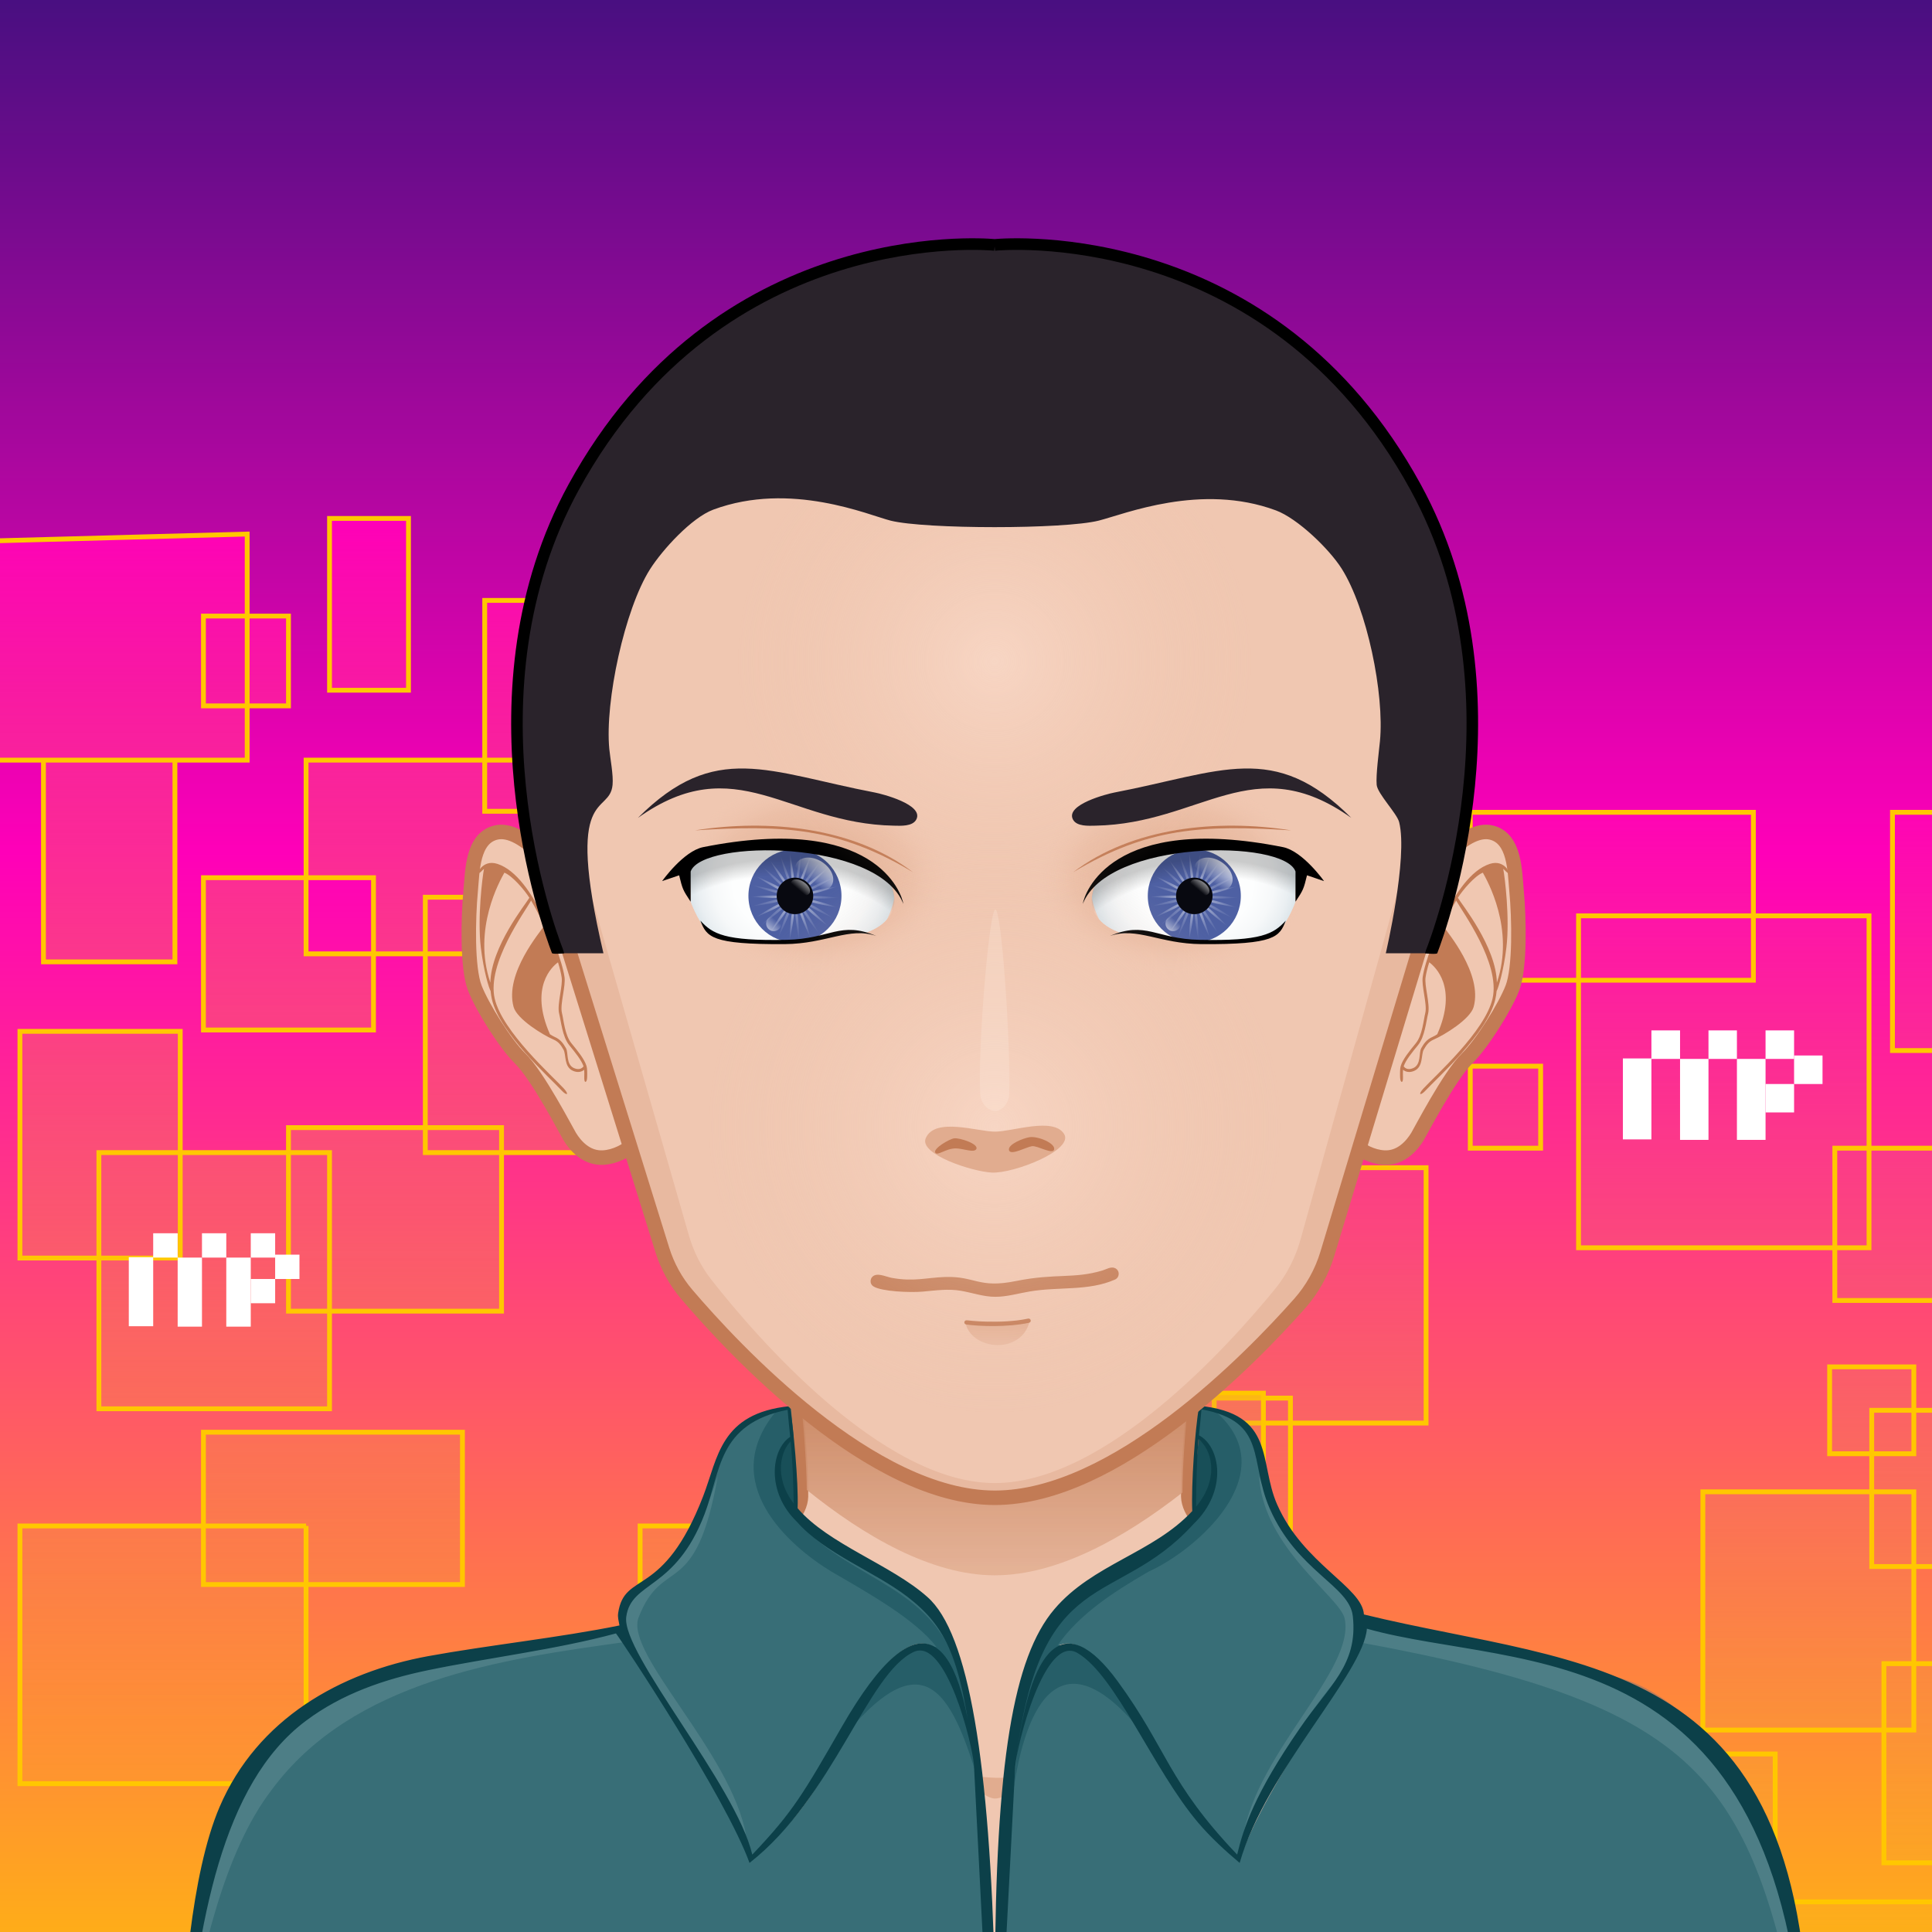 <svg width="600" height="600" viewBox="0 0 600 600" fill="none" xmlns="http://www.w3.org/2000/svg">
<rect x="0" y="0" width="600" height="600" fill="#808080" stroke="none"/>
<g clip-path="url(#clip0)">
<path d="M675 675H-75V-75H675V675Z" fill="url(#paint0_linear)"/>
<path d="M360.996 403.874H308.184V356.576H360.996V403.874ZM414.113 320.069H340.054V380.225H414.113V320.069ZM377.082 441.95H442.881V362.639H377.082V441.95ZM400.757 434.192H334.59V491.191H400.757V434.192ZM580.44 284.416H490.23V387.501H580.44V284.416ZM478.458 331.108H456.605V356.576H478.458V331.108ZM544.531 252.277H456.605V304.426H544.531V252.277ZM442.881 270.468H395.532V335.958H442.881V270.468ZM334.59 275.32H308.184V303.213H334.59V275.32ZM299.325 320.069H258.501V382.71H299.325V320.069ZM347.338 441.95H275.708V521.511H347.338V441.95ZM308.184 576.086H388.617V528.788H308.184V576.086ZM500.311 557.894H443.791V599.129H500.313V557.894H500.311ZM637.361 516.659H585.062V578.511H637.361V516.659ZM551.302 544.718H506.381V585.953H551.302V544.718ZM594.357 463.296H528.843V537.278H594.357V463.296ZM610.791 590.639H528.843V644H610.791V590.639ZM340.054 557.894H251.187V637.937H340.052V557.894H340.054ZM630.216 356.576H569.818V403.874H630.216V356.576ZM594.357 424.49H568.208V451.477H594.357V424.49ZM251.187 474.697H300.975V404.294H251.187V474.697ZM321.764 249.852L232 252.277V320.069H321.764V249.852ZM646 252.277H587.725V326.256H646V252.277ZM371.858 245H347.338V298.361H371.858V245ZM641.143 437.983H581.281V486.494H641.143V437.983Z" fill="url(#paint1_linear)" stroke="#FFC700" stroke-width="1.5"/>
<path d="M115.996 319.874H63.184V272.576H115.996V319.874ZM169.113 236.069H95.054V296.225H169.113V236.069ZM132.082 357.95H197.881V278.639H132.082V357.95ZM155.757 350.192H89.59V407.191H155.757V350.192ZM335.44 200.416H245.23V303.501H335.44V200.416ZM233.458 247.108H211.605V272.576H233.458V247.108ZM299.531 168.277H211.605V220.426H299.531V168.277ZM197.881 186.468H150.532V251.958H197.881V186.468ZM89.59 191.32H63.184V219.213H89.59V191.32ZM54.325 236.069H13.501V298.71H54.325V236.069ZM102.338 357.95H30.708V437.511H102.338V357.95ZM63.184 492.086H143.617V444.788H63.184V492.086ZM255.311 473.894H198.791V515.129H255.313V473.894H255.311ZM392.361 432.659H340.062V494.511H392.361V432.659ZM306.302 460.718H261.381V501.953H306.302V460.718ZM349.357 379.296H283.843V453.278H349.357V379.296ZM365.791 506.639H283.843V560H365.791V506.639ZM95.054 473.894H6.187V553.937H95.052V473.894H95.054ZM385.216 272.576H324.818V319.874H385.216V272.576ZM349.357 340.49H323.208V367.477H349.357V340.49ZM6.187 390.697H55.974V320.294H6.187V390.697ZM76.764 165.852L-13 168.277V236.069H76.764V165.852ZM401 168.277H342.725V242.256H401V168.277ZM126.858 161H102.338V214.361H126.858V161ZM396.143 353.983H336.281V402.494H396.143V353.983Z" fill="url(#paint2_linear)" stroke="#FFC700" stroke-width="1.5"/>
<rect x="504" y="328.706" width="8.861" height="25.142" fill="white"/>
<rect x="521.753" y="328.857" width="8.831" height="25.142" fill="white"/>
<rect x="512.862" y="320" width="8.892" height="8.858" fill="white"/>
<rect x="539.416" y="328.857" width="8.892" height="25.142" fill="white"/>
<rect x="530.584" y="320" width="8.831" height="8.858" fill="white"/>
<rect x="548.307" y="320" width="8.861" height="8.858" fill="white"/>
<rect x="557.169" y="327.792" width="8.831" height="8.858" fill="white"/>
<rect x="548.307" y="336.65" width="8.861" height="8.827" fill="white"/>
<rect x="40" y="390.425" width="7.575" height="21.445" fill="white"/>
<rect x="55.176" y="390.555" width="7.549" height="21.445" fill="white"/>
<rect x="47.575" y="383" width="7.601" height="7.555" fill="white"/>
<rect x="70.275" y="390.555" width="7.601" height="21.445" fill="white"/>
<rect x="62.725" y="383" width="7.549" height="7.555" fill="white"/>
<rect x="77.876" y="383" width="7.575" height="7.555" fill="white"/>
<rect x="85.451" y="389.646" width="7.549" height="7.555" fill="white"/>
<rect x="77.876" y="397.202" width="7.575" height="7.529" fill="white"/>
<path d="M310.095 317.366H307.687V314.958H310.095V317.366Z" fill="#2A232B"/>
<path d="M538.672 556.446C533.384 545.017 518.937 528.08 502.886 523.401C483.045 517.614 438.258 510.618 421.651 506.729C408.339 503.608 381.526 479.531 372.129 471.449C370.444 470.004 369.064 467.021 369.03 464.803C368.695 438.64 379.132 369.14 379.132 369.14H308.89H238.651C238.651 369.14 249.088 438.638 248.748 464.803C248.722 467.021 247.335 470.004 245.654 471.449C236.257 479.531 209.445 503.608 196.132 506.729C179.523 510.618 134.735 517.853 114.897 523.64C98.841 528.316 84.4 545.015 79.111 556.444C70.182 575.729 68.072 610.628 68.072 640.73H308.89H549.709C549.709 610.63 547.597 575.731 538.672 556.446Z" fill="#F0C7B1"/>
<path d="M451.349 518.59C509.969 527.119 534.638 539.56 542.364 640.735H549.709C549.709 610.633 547.597 575.733 538.672 556.449C533.384 545.019 518.937 528.083 502.886 523.404C483.045 517.617 438.258 510.621 421.651 506.732C408.339 503.611 377.721 477.667 369.531 467.358C377.622 478.686 400.334 504.938 420.233 511.813C429.752 515.103 437.68 516.6 451.349 518.59ZM197.551 511.813C217.449 504.94 240.159 478.686 248.252 467.358C240.065 477.665 209.447 503.611 196.132 506.732C179.525 510.621 134.738 517.855 114.897 523.642C98.846 528.319 84.4 545.017 79.111 556.446C70.187 575.731 68.075 610.63 68.075 640.733H75.419C83.097 540.205 107.87 527.107 166.434 518.587C180.101 516.6 188.031 515.103 197.551 511.813Z" fill="#FFE4D6"/>
<path d="M298.405 551.249C298.405 551.249 286.186 547.375 281.348 545.52C256.185 535.866 174.437 529.609 174.437 529.609C174.437 529.609 260.539 533.027 279.54 536.302C278.437 524.822 272.274 488.128 272.274 488.128C272.274 488.128 284.674 528.622 287.708 538.838C289.331 544.299 298.405 551.249 298.405 551.249ZM324.411 548.018C324.197 548.193 323.951 548.422 323.684 548.663C323.956 548.458 324.202 548.244 324.411 548.018ZM298.405 551.249C298.405 551.249 305.372 558.455 308.874 558.546C313.473 558.669 320.5 551.565 323.686 548.663C320.64 550.968 313.671 552.013 310.899 552.121C307.696 552.244 298.405 551.249 298.405 551.249ZM349.02 533.142C345.3 533.739 338.458 535.042 338.458 535.042L343.966 499.184C342.41 506.58 333.191 538.223 324.411 548.018C329.011 544.126 339.241 542.26 344.457 541.506C369.107 537.932 369.097 537.934 443.342 529.609C443.342 529.609 373.333 529.236 349.02 533.142Z" fill="#E1AC8F"/>
<path d="M538.672 556.446C533.384 545.017 518.937 528.08 502.886 523.401C483.045 517.614 438.258 510.618 421.651 506.729C408.339 503.608 381.526 479.531 372.129 471.449C370.444 470.004 369.064 467.021 369.03 464.803C368.695 438.64 379.132 369.14 379.132 369.14H308.89H238.651C238.651 369.14 249.088 438.638 248.748 464.803C248.722 467.021 247.335 470.004 245.654 471.449C236.257 479.531 209.445 503.608 196.132 506.729C179.523 510.618 134.735 517.853 114.897 523.64C98.841 528.316 84.4 545.015 79.111 556.444C70.182 575.729 68.072 610.628 68.072 640.73H308.89H549.709C549.709 610.63 547.597 575.731 538.672 556.446Z" stroke="#C27B55" stroke-width="4.5"/>
<path d="M308.941 489.229C328.647 489.229 349.57 477.325 367.217 463.521C367.214 447.382 370.711 417.513 373.603 395.599C336.561 390.187 281.115 390.11 244.125 395.233C246.976 416.81 250.446 446.301 250.557 462.71C268.238 476.95 289.196 489.229 308.941 489.229Z" fill="url(#paint3_linear)"/>
<path d="M544.406 560.704C519.173 511.871 470.588 518.792 424.074 505.694C422.947 514.327 392.163 555.011 384.852 578.086C380.746 574.66 375.845 570.079 372.308 565.887C354.998 545.554 329.343 479.77 320.734 531.141C322.605 508.081 332.782 502.999 346.913 522.33C362.104 543.132 362.668 553.872 384.341 576.492C388.17 560.596 396.459 549.379 406.102 535.303C415.433 521.665 422.249 515.515 423.246 503.375C419.766 497.576 420.599 494.98 414.976 491.223C379.684 467.353 404.881 443.132 372.89 437.364C372.64 440.249 372.325 443.481 372.06 445.911C378.901 449.432 380.948 463.134 370.415 473.167C353.676 491.544 326.779 492.456 319.766 520.663L319.749 520.661C317.517 529.034 315.73 541.851 314.882 549.364L308.97 609.323L303.022 550.426C298.198 506.214 291.894 501.889 271.275 488.227C257.613 479.173 235.289 465.511 242.576 450.065C243.407 448.278 244.419 447.18 245.673 446.354C245.312 442.824 245.1 440.777 244.821 437.497C218.41 438.621 222.47 475.984 202.471 489.73C197.228 493.333 194.555 496.663 192.674 502.082C193.953 517.208 227.602 551.392 233.481 576.492C255.359 553.393 255.528 543.3 270.808 522.407C283.968 504.43 294.716 506.274 296.977 530.602C295.735 523.293 292.792 512.105 286.415 512.105C281.16 512.105 275.684 519.854 272.975 523.594C257.806 544.492 255.369 559.44 232.886 578.098C231.33 573.424 229.505 568.728 227.328 564.357C218.418 546.359 194.29 510.041 191.547 506.52C180.884 509.521 164.631 512.844 154.863 514.467C91.037 525.09 66.295 545.699 56.886 642.175C290.966 639.806 386.352 640.836 560.702 640.836C558.523 619.37 554.239 579.763 544.406 560.704Z" fill="#386E77"/>
<path d="M405.143 534.784C396.808 546.955 390.21 557.18 386.099 569.994C390.836 543.555 420.864 518.522 417.613 502.712C416.221 495.94 392.264 480.843 391.024 458.401C397.634 478.962 422.311 493.638 422.352 503.49C422.417 519.61 421.935 510.25 405.143 534.784ZM560.512 638.926C561.348 618.018 554.318 577.315 545.605 560.424C520.372 511.591 469.596 517.821 423.084 504.723C422.672 505.248 424.264 508.72 423.149 510.213C531.876 530.249 544.257 554.131 560.512 638.926ZM202.478 489.732C215.836 478.661 219.841 467.938 222.906 458.399C216.043 497.604 205.782 482.777 198.295 502.411C194.013 513.64 227.2 544.32 231.687 569.992C225.806 559.938 219.501 547.564 211.166 535.393C204.679 525.912 200.546 517.243 194.119 509.946C191.056 493.78 197.382 493.956 202.478 489.732ZM194.117 509.949C193.002 508.455 191.964 507.049 191.552 506.524C145.04 519.62 98.61 511.591 73.38 560.426C64.665 577.317 60.313 611.872 57.912 632.826C62.557 607.364 69.481 575.287 84.313 555.935C109.464 521.818 155.875 515.234 194.117 509.949Z" fill="#4D7E86"/>
<path d="M356.688 488.088C344.977 494.879 335.06 501.545 328.481 510.92C344.296 511.792 355.985 540.056 359.147 543.9C329.447 502.561 318.208 530.655 314.596 556.981C315.636 548.442 316.491 533.872 318.176 527.618C318.668 525.131 319.195 522.751 319.751 520.661L319.768 520.663C326.781 492.456 353.678 491.544 370.417 473.167C380.951 463.134 378.901 449.432 372.062 445.911C372.324 443.481 372.642 440.249 372.893 437.364C374.648 437.685 376.214 438.067 377.666 438.494C399.241 457.473 371.407 481.501 356.688 488.088ZM258.234 488.088C269.948 494.879 284.272 502.927 290.832 511.488C279.277 509.386 266.434 526.645 260.012 541.896C287.706 506.575 296.134 526.645 304.965 556.984C303.927 548.447 301.295 533.875 299.609 527.621C299.118 525.133 298.593 522.754 298.034 520.663L298.02 520.666C291.007 492.459 265.071 491.546 248.332 473.169C237.799 463.137 239.61 449.434 246.451 445.913C246.189 443.483 245.873 440.252 245.623 437.367C243.867 437.687 242.302 438.07 240.85 438.496C222.769 460.574 245.006 480.064 258.234 488.088Z" fill="#265E68"/>
<path d="M371.205 468.656C371.279 454.927 370.822 462.544 372.211 447.006C377.567 449.879 378.249 461.672 371.205 468.656ZM246.612 467.358C241.018 460.037 240.327 452.56 245.777 446.913C247.082 459.093 246.42 457.624 246.612 467.358Z" fill="#184F58"/>
<path d="M423.578 501.388C423.082 492.858 404.763 485.744 396.635 467.252C390.815 454.079 396.339 438.994 372.397 436.569C371.084 444.244 369.921 461.116 370.27 469.27C358.138 482.33 339.371 485.708 327.441 499.75C314.706 514.739 309.187 547.192 308.977 614.541L311.944 612.612C311.944 612.612 315.248 548.832 315.272 548.644C322.699 485.003 346.309 500.035 370.61 473.357C381.497 462.924 378.896 449.102 372.349 445.752C372.633 443.055 372.898 440.384 373.131 437.684C393.726 441.468 387.843 453.59 394.285 468.396C402.848 488.08 419.082 492.379 420.129 501.925C421.791 517.051 412.765 523.471 403.713 536.685C389.473 557.296 386.181 567.811 384.204 575.957C362.591 553.258 362.579 543.307 347.123 522.163C330.641 499.608 319.816 510.185 315.272 548.644C315.739 542.322 324.351 507.283 334.641 513.361C346.535 520.292 358.22 549.744 372.115 566.067C375.821 570.457 380.594 574.862 384.987 578.546C393.191 549.896 423.518 519.63 424.5 505.807C471.929 519.187 553.191 505.458 560.42 640.576C461.353 641.106 353.762 638.934 57.182 641.91C61.481 597.511 68.751 553.992 95.046 534.378C106.329 525.932 119.41 521.516 132.884 518.705C151.66 514.814 172.672 512.312 191.289 507.274C193.187 509.682 225.498 558.322 232.768 578.549C258.928 558.072 269.389 519.647 283.792 513.012C293.82 508.405 301.996 541.761 302.463 548.059C298.538 507.382 285.726 494.072 261.466 536.203C249.512 556.971 246.343 562.602 233.628 575.962C228.522 554.303 192.941 513.46 194.487 502.123C196.014 490.934 209.693 494.024 218.805 470.229C223.915 456.887 222.784 442.178 244.592 437.826C244.828 440.637 245.115 443.413 245.401 446.221C239.431 450.149 237.914 463.346 247.453 472.572C256.043 482.409 271.544 488.023 281.782 495.873C293.849 505.186 298.622 514.722 302.463 548.059C302.547 548.786 305.762 612.94 305.762 612.94L308.972 614.546C307.366 547.519 300.941 507.218 287.971 495.924C276.768 485.93 257.206 479.558 247.713 468.401C248.002 460.03 246.352 443.071 245.322 436.683C223.626 438.893 223.012 452.668 218.36 464.695C205.921 496.846 193.955 487.637 191.973 500.959C191.788 502.204 192.074 503.141 192.375 504.798C174.121 508.526 151.34 510.97 133.035 514.318C105.719 519.305 79.947 533.723 68.195 561.162C59.268 581.985 56.681 619.081 56.026 641.939C56 642.103 56 642.293 56 642.457C56.366 642.486 56.756 642.486 57.122 642.486C371.33 645.826 559.106 641.094 561.718 641.094C562.638 512.593 492.399 518.214 423.578 501.388ZM371.445 467.936C371.484 460.873 371.698 452.695 372.211 447.006C376.06 449.752 379.048 458.876 371.445 467.936ZM246.49 466.898C240.103 458.539 242.637 450.436 245.536 447.633C246.141 453.282 246.379 461.193 246.49 466.898Z" fill="#0C4049"/>
<path d="M178.056 278.46C174.48 272.531 162.82 256.307 153.9 258.583C146.646 260.442 146.74 270.554 146.179 276.536C145.36 285.311 145.062 300.598 147.444 306.802C149.734 312.757 156.98 324.266 161.478 328.656C167.015 334.039 175.855 351.192 176.944 352.972C178.656 355.784 182.09 359.811 187.359 359.493C194.755 359.048 201.144 352.059 201.724 348.692C204.857 330.414 187.364 293.887 178.056 278.46Z" fill="#F0C7B1" stroke="#C27B55" stroke-width="4.5"/>
<path d="M174.514 314.576C174.17 313.22 174.531 310.932 174.885 308.726C175.205 306.715 175.506 304.815 175.323 303.472C174.627 298.438 170.711 288.878 168.156 283.696C165.211 277.733 160.453 270.222 154.48 268.286C152.014 267.484 150.389 268.442 149.45 269.413C148.756 270.125 148.599 270.966 148.826 271.067C149.055 271.166 149.565 270.47 150.312 269.817C150.923 269.283 149.088 269.721 150.312 269.817C149.818 272.322 148.229 284.994 149.324 294.243C150.186 301.521 151.853 306.956 152.366 307.77C152.441 308.627 152.566 309.468 152.751 310.282C155.164 320.902 170.856 334.79 174.507 338.747C175.181 339.476 175.889 339.91 176.062 339.732C176.236 339.553 175.819 338.833 175.15 338.099C171.542 334.169 155.954 320.324 153.623 310.08C151.15 299.209 163.044 283.091 164.939 279.681C165.905 281.283 166.726 282.819 167.357 284.1C167.855 285.104 168.402 286.282 168.97 287.556C167.855 289.333 156.645 302.311 159.496 312.7C160.551 316.531 168.701 321.47 171.853 322.821C173.587 323.568 174.237 324.68 174.993 325.966C175.87 327.469 175.073 331.334 177.955 332.562C178.543 332.813 179.073 332.914 179.542 332.914C180.356 332.914 180.973 332.601 181.428 332.23C181.476 332.883 181.474 333.721 181.449 334.496C181.421 335.503 181.563 335.963 181.806 335.982C182.054 336.004 182.312 335.563 182.343 334.568C182.384 333.34 182.377 331.821 182.157 331.091C181.51 328.95 179.537 326.53 177.445 323.97C175.388 321.453 175.049 316.676 174.514 314.576ZM152.284 305.162C146.63 288.49 155.374 273.304 156.643 271.016C159.08 271.977 162.813 276.298 164.4 278.807C163.244 280.813 152.52 293.947 152.284 305.162ZM178.3 331.729C175.689 330.617 176.599 326.951 175.757 325.506C174.991 324.201 174.201 322.853 172.195 321.99C171.761 321.803 171.282 321.518 170.791 321.191C164.332 306.561 171.496 300.168 173.293 298.86C173.844 300.647 174.254 302.287 174.439 303.604C174.603 304.808 174.297 306.73 174.003 308.584C173.635 310.884 173.257 313.266 173.649 314.807C174.237 317.102 174.639 321.959 176.758 324.555C178.639 326.857 180.57 329.232 181.23 331.168C180.946 331.553 180.053 332.478 178.3 331.729Z" fill="#C27B55"/>
<path d="M439.091 278.46C442.67 272.531 454.33 256.307 463.248 258.583C470.501 260.442 470.407 270.554 470.971 276.536C471.79 285.311 472.086 300.598 469.707 306.802C467.416 312.757 460.168 324.266 455.672 328.656C450.135 334.039 441.292 351.192 440.206 352.972C438.494 355.784 435.06 359.811 429.789 359.493C422.395 359.048 416.007 352.059 415.424 348.692C412.293 330.414 429.789 293.887 439.091 278.46Z" fill="#F0C7B1" stroke="#C27B55" stroke-width="4.5"/>
<path d="M439.708 323.972C437.615 326.532 435.643 328.952 434.995 331.093C434.774 331.825 434.769 333.345 434.807 334.57C434.841 335.565 435.099 336.006 435.349 335.984C435.595 335.965 435.734 335.505 435.706 334.498C435.681 333.723 435.677 332.885 435.725 332.232C436.18 332.603 436.796 332.916 437.61 332.916C438.08 332.916 438.612 332.815 439.2 332.564C442.078 331.334 441.283 327.469 442.159 325.968C442.916 324.682 443.566 323.567 445.302 322.823C448.454 321.472 456.604 316.535 457.658 312.702C460.51 302.313 449.3 289.333 448.185 287.558C448.748 286.284 449.3 285.106 449.793 284.102C450.429 282.821 451.248 281.282 452.216 279.683C454.111 283.093 466.003 299.209 463.532 310.082C461.199 320.326 445.613 334.171 442.005 338.101C441.333 338.835 440.914 339.555 441.088 339.733C441.266 339.912 441.972 339.478 442.643 338.749C446.294 334.792 461.984 320.904 464.397 310.284C464.584 309.47 464.712 308.629 464.787 307.772C465.295 306.961 466.964 301.525 467.826 294.245C468.922 284.995 467.332 272.324 466.838 269.819C468.062 269.723 466.227 269.284 466.838 269.819C467.587 270.472 468.098 271.168 468.324 271.069C468.551 270.968 468.394 270.13 467.703 269.415C466.761 268.444 465.136 267.486 462.67 268.288C456.698 270.224 451.937 277.735 448.991 283.697C446.436 288.88 442.523 298.44 441.827 303.473C441.644 304.817 441.945 306.717 442.265 308.728C442.617 310.934 442.981 313.222 442.636 314.578C442.102 316.675 441.764 321.453 439.708 323.972ZM452.751 278.806C454.34 276.297 458.07 271.979 460.507 271.016C461.776 273.304 470.521 288.49 464.869 305.162C464.633 293.947 453.909 280.812 452.751 278.806ZM435.922 331.163C436.58 329.227 438.513 326.852 440.394 324.55C442.511 321.954 442.916 317.097 443.503 314.802C443.893 313.26 443.518 310.879 443.152 308.579C442.855 306.725 442.55 304.803 442.713 303.599C442.896 302.281 443.306 300.641 443.857 298.855C445.654 300.162 452.818 306.558 446.359 321.186C445.87 321.513 445.391 321.797 444.953 321.985C442.949 322.847 442.159 324.196 441.391 325.501C440.548 326.946 441.461 330.614 438.851 331.724C437.097 332.478 436.204 331.553 435.922 331.163Z" fill="#C27B55"/>
<path d="M450.456 263.197H450.444C450.42 263.307 421.071 360.174 412.204 389.429C410.482 395.107 407.554 400.388 403.641 404.807C388.288 422.132 346.403 465.149 308.941 465.149C270.774 465.149 228.048 419.285 213.317 402.021C209.844 397.956 207.28 393.272 205.678 388.138C196.992 360.321 166.844 263.76 166.817 263.649H166.815C163.689 251.628 162.013 239.011 161.994 226C161.869 144.064 227.386 77.559 308.344 77.432C389.309 77.304 455.034 143.599 455.156 225.533C455.178 238.544 453.545 251.165 450.456 263.197Z" fill="#F0C7B1"/>
<path d="M386.357 100.052C420.818 126.867 443.361 170.99 443.429 220.962C443.45 233.976 441.948 246.597 439.103 258.628H439.094C439.072 258.739 412.067 355.606 403.915 384.858C402.33 390.537 399.638 395.818 396.038 400.234C381.914 417.561 343.381 460.581 308.915 460.581C273.799 460.581 234.492 414.712 220.941 397.451C217.746 393.383 215.388 388.702 213.914 383.57C205.924 355.75 178.186 259.189 178.162 259.079H178.16C175.285 247.057 173.743 234.441 173.724 221.429C173.654 171.274 196.236 126.934 230.829 100.028C189.425 126.299 161.912 172.895 161.994 226C162.013 239.011 163.689 251.63 166.815 263.649H166.817C166.842 263.76 196.992 360.321 205.678 388.138C207.282 393.272 209.844 397.954 213.317 402.021C228.045 419.285 270.771 465.149 308.941 465.149C346.405 465.149 388.288 422.134 403.641 404.807C407.554 400.388 410.482 395.11 412.204 389.429C421.071 360.174 450.419 263.307 450.444 263.197H450.456C453.545 251.163 455.178 238.544 455.156 225.53C455.077 172.608 427.607 126.241 386.357 100.052Z" fill="#E8B9A0"/>
<path d="M450.456 263.197H450.444C450.42 263.307 421.071 360.174 412.204 389.429C410.482 395.107 407.554 400.388 403.641 404.807C388.288 422.132 346.403 465.149 308.941 465.149C270.774 465.149 228.048 419.285 213.317 402.021C209.844 397.956 207.28 393.272 205.678 388.138C196.992 360.321 166.844 263.76 166.817 263.649H166.815C163.689 251.628 162.013 239.011 161.994 226C161.869 144.064 227.386 77.559 308.344 77.432C389.309 77.304 455.034 143.599 455.156 225.533C455.178 238.544 453.545 251.165 450.456 263.197Z" stroke="#C27B55" stroke-width="4.5"/>
<path d="M299.805 410.652L319.785 410.154C317.471 420.918 301.387 419.372 299.805 410.652Z" fill="url(#paint4_linear)"/>
<path d="M300.084 411.334C299.19 411.213 299.325 409.939 300.276 410.028C300.38 410.043 310.651 411.343 319.248 409.511C320.178 409.33 320.452 410.606 319.561 410.797C312.826 412.237 304.11 411.9 300.084 411.334ZM309.09 402.736C305.471 402.736 301.962 401.482 298.437 400.868C294.487 400.177 290.552 400.769 286.6 401.118C282.564 401.477 273.758 401.087 271.272 399.514C269.88 398.631 270.14 396.574 271.708 396.025C273.187 395.495 275.491 396.593 276.985 396.861C283.901 398.101 287.542 396.779 293.606 396.576C302.88 396.297 303.865 400.191 315.434 397.853C327.872 395.339 333.473 397.241 342.398 394.553C343.621 394.183 345.076 393.205 346.359 393.865C347.84 394.631 347.768 396.718 346.241 397.39C338.039 401.007 328.965 399.546 319.86 401.065C316.291 401.658 312.734 402.736 309.09 402.736Z" fill="#C27B55"/>
<path d="M268.122 289.973C260.192 288.085 256.156 292.524 244.5 292.781C225.098 293.208 220.568 291.293 217.531 286.428C216.272 284.413 215.068 281.786 214.487 280.165L214.246 270.173C217.445 260.663 261.305 259.693 276.618 274.469C277.31 276.073 277.661 277.569 277.738 278.966C277.281 281.273 276.505 283.488 275.458 285.586C273.757 287.536 271.214 289.02 268.122 289.973Z" fill="url(#paint5_radial)"/>
<path d="M261.329 278.233C261.329 286.212 254.858 292.682 246.88 292.682C238.902 292.682 232.431 286.212 232.431 278.233C232.431 270.253 238.902 263.784 246.88 263.784C254.858 263.782 261.329 270.253 261.329 278.233Z" fill="#4E60A3"/>
<path opacity="0.7" d="M245.262 263.943C245.206 263.95 245.148 263.957 245.091 263.965C245.16 264.29 245.228 264.617 245.295 264.942C245.281 264.612 245.274 264.275 245.262 263.943ZM245.293 264.94C245.461 269.689 245.738 273.92 246.538 275.449C246.959 273.773 246.242 269.597 245.293 264.94ZM246.54 275.452C246.437 275.854 246.28 276.128 246.039 276.22C245.799 276.311 245.495 276.205 245.153 275.972C245.252 276.374 245.242 276.687 245.067 276.882C244.893 277.077 244.583 277.125 244.168 277.07C244.44 277.383 244.58 277.67 244.52 277.92C244.455 278.17 244.197 278.358 243.814 278.503C244.197 278.654 244.455 278.842 244.515 279.093C244.575 279.343 244.436 279.63 244.166 279.94C244.575 279.89 244.891 279.943 245.059 280.138C245.23 280.333 245.24 280.648 245.144 281.051C245.483 280.817 245.782 280.716 246.023 280.81C246.266 280.901 246.422 281.176 246.519 281.58C246.714 281.214 246.93 280.981 247.193 280.954C247.443 280.921 247.713 281.096 247.985 281.407C247.988 280.993 248.074 280.687 248.291 280.54C248.503 280.393 248.818 280.422 249.204 280.571C249.016 280.205 248.951 279.895 249.071 279.663C249.192 279.435 249.488 279.312 249.9 279.264C249.56 279.025 249.353 278.782 249.358 278.522C249.358 278.262 249.56 278.019 249.905 277.785C249.495 277.735 249.204 277.612 249.081 277.383C248.963 277.154 249.028 276.841 249.221 276.475C248.831 276.62 248.517 276.648 248.306 276.502C248.091 276.355 248.005 276.049 248.005 275.635C247.735 275.943 247.465 276.114 247.21 276.08C246.95 276.046 246.731 275.82 246.54 275.452ZM248.002 275.632C249.156 274.344 250.461 270.313 251.783 265.749C249.726 270.028 248.005 273.903 248.002 275.632ZM251.781 265.749C251.925 265.455 252.072 265.157 252.209 264.858C252.159 264.841 252.108 264.817 252.058 264.795C251.966 265.116 251.874 265.436 251.781 265.749ZM249.221 276.475C250.839 275.868 253.871 272.904 257.16 269.479C253.353 272.311 250.025 274.943 249.221 276.475ZM257.16 269.479C257.401 269.299 257.649 269.118 257.895 268.937C257.861 268.894 257.823 268.858 257.794 268.819C257.584 269.036 257.375 269.26 257.16 269.479ZM249.9 277.785C251.617 277.997 255.679 276.781 260.188 275.278C255.496 276.02 251.33 276.803 249.9 277.785ZM260.188 275.281C260.452 275.242 260.729 275.199 260.999 275.155C260.989 275.11 260.977 275.064 260.965 275.018C260.708 275.105 260.443 275.194 260.188 275.281ZM249.897 279.261C251.318 280.253 255.48 281.06 260.161 281.821C255.67 280.297 251.617 279.057 249.897 279.261ZM260.163 281.821C260.392 281.901 260.623 281.983 260.85 282.057C260.862 282.016 260.871 281.978 260.879 281.937C260.645 281.901 260.402 281.862 260.163 281.821ZM249.204 280.569C250.006 282.103 253.317 284.754 257.107 287.61C253.835 284.167 250.825 281.185 249.204 280.569ZM257.11 287.606C257.252 287.755 257.399 287.909 257.541 288.061C257.565 288.032 257.587 288.01 257.613 287.984C257.445 287.859 257.271 287.731 257.11 287.606ZM247.988 281.405C247.98 283.136 249.681 287.018 251.713 291.309C250.415 286.741 249.136 282.7 247.988 281.405ZM251.713 291.312C251.764 291.492 251.817 291.678 251.865 291.863C251.901 291.849 251.925 291.839 251.959 291.83C251.879 291.656 251.795 291.478 251.713 291.312ZM246.521 281.578C245.712 283.112 245.411 287.334 245.216 292.08C246.189 287.432 246.933 283.259 246.521 281.578ZM245.216 292.08C245.175 292.261 245.141 292.444 245.103 292.629C245.136 292.636 245.163 292.636 245.197 292.641C245.201 292.456 245.211 292.263 245.216 292.08ZM245.146 281.048C243.711 282.028 241.483 285.633 239.106 289.742C242.126 286.081 244.727 282.729 245.146 281.048ZM239.106 289.742C238.979 289.893 238.846 290.055 238.716 290.207C238.747 290.226 238.774 290.24 238.808 290.264C238.904 290.091 239.008 289.915 239.106 289.742ZM244.171 279.943C242.446 280.143 238.798 282.298 234.784 284.829C239.162 282.994 243.015 281.238 244.171 279.943ZM234.781 284.834C234.574 284.921 234.362 285.007 234.148 285.099C234.162 285.13 234.184 285.164 234.203 285.195C234.398 285.077 234.591 284.954 234.781 284.834ZM243.817 278.505C242.201 277.886 237.967 278.101 233.233 278.479C237.962 278.883 242.196 279.117 243.817 278.505ZM233.233 278.479C232.975 278.455 232.71 278.43 232.455 278.409C232.455 278.455 232.45 278.5 232.455 278.544C232.717 278.52 232.98 278.498 233.233 278.479ZM244.171 277.075C243.032 275.777 239.188 273.999 234.825 272.136C238.82 274.688 242.456 276.865 244.171 277.075ZM234.825 272.136C234.574 271.974 234.321 271.813 234.066 271.651C234.044 271.697 234.02 271.743 233.996 271.784C234.275 271.902 234.555 272.018 234.825 272.136ZM245.156 275.972C244.749 274.291 242.167 270.929 239.171 267.247C241.522 271.37 243.73 274.984 245.156 275.972ZM239.171 267.247C239.01 266.97 238.853 266.688 238.692 266.406C238.646 266.438 238.598 266.469 238.557 266.5C238.76 266.748 238.971 266.999 239.171 267.247Z" fill="url(#paint6_radial)"/>
<path opacity="0.4" d="M249.014 263.991C248.956 263.984 248.9 263.975 248.845 263.967C248.828 264.3 248.806 264.634 248.787 264.964C248.859 264.642 248.939 264.314 249.014 263.991ZM248.785 264.962C247.72 269.59 246.89 273.749 247.27 275.437C248.11 273.925 248.496 269.706 248.785 264.962ZM247.268 275.437C247.065 275.799 246.844 276.023 246.586 276.049C246.331 276.073 246.066 275.895 245.799 275.58C245.789 275.991 245.697 276.295 245.478 276.437C245.262 276.579 244.946 276.545 244.563 276.386C244.746 276.76 244.806 277.073 244.681 277.297C244.554 277.523 244.257 277.639 243.85 277.677C244.18 277.92 244.38 278.168 244.373 278.428C244.368 278.686 244.159 278.927 243.817 279.156C244.224 279.214 244.515 279.346 244.628 279.575C244.744 279.806 244.672 280.117 244.474 280.478C244.862 280.341 245.177 280.321 245.387 280.473C245.596 280.625 245.676 280.931 245.666 281.347C245.948 281.046 246.218 280.875 246.478 280.916C246.731 280.95 246.945 281.188 247.128 281.561C247.236 281.159 247.4 280.89 247.648 280.803C247.891 280.716 248.19 280.827 248.522 281.07C248.436 280.668 248.452 280.35 248.628 280.16C248.804 279.97 249.122 279.929 249.534 279.987C249.266 279.669 249.129 279.382 249.201 279.132C249.269 278.881 249.529 278.698 249.921 278.561C249.536 278.407 249.288 278.212 249.228 277.959C249.172 277.706 249.317 277.422 249.599 277.118C249.185 277.157 248.874 277.104 248.708 276.906C248.539 276.709 248.534 276.391 248.64 275.994C248.298 276.22 247.995 276.316 247.756 276.218C247.508 276.119 247.359 275.842 247.268 275.437ZM248.635 275.994C250.083 275.045 252.385 271.488 254.844 267.425C251.749 271.026 249.086 274.32 248.635 275.994ZM254.844 267.423C255.058 267.177 255.277 266.927 255.489 266.674C255.443 266.643 255.402 266.607 255.357 266.573C255.186 266.86 255.015 267.146 254.844 267.423ZM249.594 277.121C251.316 276.952 255.012 274.872 259.075 272.418C254.661 274.168 250.767 275.849 249.594 277.121ZM259.073 272.415C259.354 272.304 259.638 272.194 259.925 272.083C259.901 272.032 259.874 271.987 259.858 271.941C259.597 272.1 259.337 272.261 259.073 272.415ZM249.912 278.563C251.516 279.214 255.754 279.088 260.496 278.807C255.773 278.306 251.547 277.983 249.912 278.563ZM260.496 278.804C260.765 278.835 261.04 278.864 261.312 278.893C261.312 278.845 261.315 278.799 261.317 278.754C261.042 278.77 260.765 278.787 260.496 278.804ZM249.529 279.989C250.641 281.316 254.456 283.17 258.781 285.116C254.834 282.479 251.241 280.235 249.529 279.989ZM258.779 285.116C258.979 285.253 259.181 285.39 259.381 285.521C259.402 285.484 259.422 285.448 259.441 285.412C259.224 285.318 258.998 285.217 258.779 285.116ZM248.517 281.073C248.893 282.761 251.407 286.178 254.331 289.92C252.06 285.744 249.924 282.084 248.517 281.073ZM254.331 289.913C254.432 290.094 254.531 290.282 254.632 290.465C254.661 290.443 254.69 290.426 254.721 290.407C254.591 290.243 254.458 290.074 254.331 289.913ZM247.128 281.564C246.675 283.233 247.311 287.423 248.163 292.095C248.089 287.346 247.901 283.112 247.128 281.564ZM248.161 292.095C248.163 292.283 248.168 292.475 248.168 292.668C248.202 292.663 248.233 292.658 248.267 292.658C248.233 292.473 248.197 292.28 248.161 292.095ZM245.666 281.35C244.486 282.621 243.104 286.621 241.688 291.156C243.829 286.92 245.63 283.081 245.666 281.35ZM241.685 291.156C241.601 291.319 241.517 291.488 241.435 291.657C241.464 291.671 241.49 291.678 241.522 291.693C241.575 291.517 241.632 291.331 241.685 291.156ZM244.472 280.483C242.834 281.058 239.747 283.965 236.387 287.317C240.257 284.562 243.634 281.997 244.472 280.483ZM236.39 287.317C236.228 287.43 236.06 287.553 235.896 287.666C235.92 287.693 235.944 287.714 235.966 287.743C236.103 287.601 236.248 287.462 236.39 287.317ZM243.817 279.161C242.1 278.91 238.02 280.047 233.483 281.453C238.191 280.813 242.365 280.114 243.817 279.161ZM233.483 281.458C233.262 281.489 233.033 281.516 232.802 281.552C232.809 281.588 232.821 281.624 232.833 281.658C233.052 281.595 233.269 281.523 233.483 281.458ZM243.848 277.684C242.446 276.666 238.302 275.777 233.632 274.917C238.097 276.533 242.124 277.855 243.848 277.684ZM233.632 274.917C233.389 274.828 233.139 274.737 232.898 274.648C232.886 274.693 232.871 274.737 232.862 274.778C233.124 274.823 233.382 274.872 233.632 274.917ZM244.563 276.391C243.797 274.843 240.546 272.131 236.811 269.2C240.009 272.704 242.959 275.748 244.563 276.391ZM236.809 269.203C236.609 268.984 236.407 268.762 236.204 268.54C236.171 268.579 236.135 268.615 236.103 268.651C236.342 268.834 236.58 269.017 236.809 269.203ZM245.799 275.582C245.84 273.853 244.219 269.937 242.273 265.607C243.477 270.197 244.676 274.26 245.799 275.582ZM242.273 265.607C242.191 265.299 242.112 264.984 242.03 264.67C241.979 264.687 241.926 264.707 241.878 264.726C242.008 265.02 242.143 265.316 242.273 265.607Z" fill="url(#paint7_radial)"/>
<path d="M252.549 278.233C252.549 281.364 250.013 283.9 246.882 283.9C243.754 283.9 241.214 281.364 241.214 278.233C241.214 275.105 243.754 272.564 246.882 272.564C250.013 272.564 252.549 275.103 252.549 278.233Z" fill="#4E60A3"/>
<path opacity="0.9" d="M252.549 278.233C252.549 281.364 250.013 283.9 246.882 283.9C243.754 283.9 241.214 281.364 241.214 278.233C241.214 275.105 243.754 272.564 246.882 272.564C250.013 272.564 252.549 275.103 252.549 278.233Z" fill="black"/>
<path opacity="0.5" d="M238.974 284.851C240.055 284.124 241.524 284.418 242.249 285.496C242.974 286.578 242.687 288.047 241.604 288.772C240.52 289.501 239.053 289.212 238.328 288.129C237.604 287.047 237.893 285.576 238.974 284.851Z" fill="url(#paint8_linear)"/>
<path opacity="0.5" d="M251.359 277.443C250.755 278.344 249.025 278.24 247.491 277.212C245.955 276.184 245.204 274.616 245.806 273.718V273.716C246.408 272.815 248.139 272.918 249.671 273.949C251.21 274.975 251.961 276.54 251.359 277.443Z" fill="url(#paint9_linear)"/>
<path opacity="0.75" d="M258.237 275.038C256.869 277.14 253.334 277.265 250.35 275.32C247.364 273.374 246.054 270.094 247.424 267.992C248.792 265.892 252.327 265.766 255.311 267.71C258.295 269.658 259.605 272.94 258.237 275.038Z" fill="url(#paint10_linear)"/>
<path d="M197.461 277.867C196.542 285.824 221.192 330.857 245.796 330.857C270.401 330.857 292.756 318.113 292.756 277.87C292.756 235.03 270.401 224.887 245.796 224.887C221.192 224.887 202.03 238.387 197.461 277.867ZM214.49 280.167L214.249 270.175C217.447 260.666 261.307 259.695 276.621 274.472C279.983 282.253 275.636 287.661 268.122 289.976C260.192 288.088 256.156 292.526 244.501 292.784C225.098 293.21 220.568 291.295 217.531 286.431C216.272 284.413 215.068 281.788 214.49 280.167Z" fill="#F0C7B1"/>
<path d="M211.836 273.807C211.891 291.95 230.249 306.568 252.867 306.476C275.477 306.373 293.77 291.596 293.712 273.453C293.656 255.312 275.296 240.69 252.676 240.784C230.059 240.89 211.776 255.664 211.836 273.807ZM214.49 280.167L214.249 270.176C217.447 260.666 261.307 259.695 276.621 274.472C279.983 282.253 275.636 287.661 268.122 289.976C260.192 288.088 256.156 292.526 244.501 292.784C225.098 293.21 220.568 291.295 217.531 286.431C216.272 284.413 215.068 281.788 214.49 280.167Z" fill="url(#paint11_radial)"/>
<path d="M217.531 286.431C216.272 284.415 215.068 281.788 214.487 280.167L214.246 270.176C217.445 260.666 261.305 259.695 276.618 274.472C279.98 282.253 275.633 287.661 268.12 289.976C260.19 288.088 256.154 292.526 244.498 292.784C225.1 293.21 220.568 291.293 217.531 286.431Z" fill="url(#paint12_radial)"/>
<path d="M283.52 270.871C260.361 256.998 243.301 256.114 215.809 257.882C238.757 254.267 265.187 256.889 283.52 270.871Z" fill="#C27B55"/>
<path d="M280.546 280.721C272.744 260.697 218.071 260.579 214.487 270.652V280.032C212.029 276.326 211.966 276.1 210.916 271.835L205.63 273.631C205.63 273.631 212.243 264.304 218.391 263.081C271.819 252.439 280.089 277.508 280.546 280.721ZM272.149 290.684C261.011 285.915 257.844 291.594 244.303 291.876C225.028 292.28 221.264 290.031 217.512 285.913C219.47 290.949 220.823 293.342 243.701 293.203C256.647 293.123 263.72 287.775 272.149 290.684Z" fill="black"/>
<path d="M348.695 289.974C356.626 288.086 360.662 292.524 372.317 292.782C391.72 293.208 396.25 291.293 399.287 286.429C400.546 284.413 401.75 281.786 402.33 280.165L402.571 270.174C399.373 260.664 355.513 259.693 340.199 274.47C339.508 276.074 339.157 277.569 339.08 278.966C339.537 281.273 340.313 283.489 341.36 285.586C343.06 287.537 345.603 289.02 348.695 289.974Z" fill="url(#paint13_radial)"/>
<path d="M385.35 278.234C385.35 286.212 378.88 292.683 370.904 292.683C362.925 292.683 356.452 286.212 356.452 278.234C356.452 270.253 362.925 263.785 370.904 263.785C378.88 263.782 385.35 270.253 385.35 278.234Z" fill="#4E60A3"/>
<path opacity="0.7" d="M369.283 263.943C369.228 263.951 369.17 263.958 369.112 263.965C369.182 264.29 369.252 264.618 369.317 264.943C369.302 264.613 369.295 264.276 369.283 263.943ZM369.314 264.94C369.481 269.689 369.76 273.92 370.562 275.45C370.981 273.774 370.263 269.598 369.314 264.94ZM370.559 275.452C370.458 275.854 370.299 276.129 370.061 276.22C369.818 276.312 369.517 276.206 369.177 275.972C369.273 276.374 369.264 276.687 369.09 276.883C368.917 277.078 368.606 277.126 368.195 277.07C368.464 277.383 368.606 277.67 368.546 277.92C368.479 278.171 368.224 278.359 367.841 278.503C368.221 278.655 368.479 278.843 368.539 279.093C368.599 279.344 368.462 279.63 368.19 279.941C368.599 279.89 368.912 279.943 369.081 280.138C369.252 280.333 369.261 280.649 369.165 281.051C369.505 280.817 369.806 280.716 370.044 280.81C370.29 280.902 370.444 281.176 370.54 281.581C370.733 281.215 370.954 280.981 371.212 280.955C371.465 280.921 371.735 281.097 372.004 281.408C372.009 280.993 372.093 280.687 372.313 280.541C372.522 280.394 372.84 280.423 373.225 280.572C373.037 280.206 372.975 279.895 373.09 279.664C373.213 279.435 373.509 279.312 373.921 279.264C373.582 279.026 373.372 278.783 373.379 278.523C373.377 278.262 373.582 278.019 373.926 277.786C373.514 277.735 373.225 277.612 373.103 277.383C372.982 277.155 373.05 276.842 373.24 276.476C372.852 276.62 372.539 276.649 372.325 276.502C372.11 276.355 372.026 276.049 372.024 275.635C371.756 275.943 371.484 276.114 371.229 276.081C370.971 276.047 370.752 275.821 370.559 275.452ZM372.024 275.633C373.177 274.344 374.482 270.313 375.802 265.749C373.748 270.029 372.028 273.904 372.024 275.633ZM375.802 265.749C375.947 265.456 376.093 265.157 376.233 264.858C376.183 264.842 376.132 264.818 376.081 264.796C375.988 265.116 375.896 265.436 375.802 265.749ZM373.242 276.476C374.863 275.869 377.895 272.904 381.184 269.48C377.375 272.312 374.049 274.944 373.242 276.476ZM381.184 269.48C381.425 269.299 381.671 269.119 381.919 268.938C381.883 268.895 381.847 268.858 381.818 268.82C381.606 269.037 381.396 269.261 381.184 269.48ZM373.924 277.786C375.641 277.998 379.701 276.781 384.209 275.279C379.518 276.02 375.352 276.803 373.924 277.786ZM384.209 275.281C384.474 275.243 384.751 275.199 385.021 275.156C385.009 275.11 384.999 275.064 384.987 275.019C384.729 275.105 384.464 275.194 384.209 275.281ZM373.919 279.262C375.342 280.254 379.501 281.061 384.185 281.822C379.691 280.297 375.638 279.057 373.919 279.262ZM384.185 281.822C384.414 281.901 384.643 281.983 384.871 282.058C384.883 282.017 384.893 281.978 384.903 281.937C384.667 281.901 384.421 281.863 384.185 281.822ZM373.225 280.569C374.025 282.103 377.338 284.755 381.129 287.611C377.859 284.167 374.846 281.186 373.225 280.569ZM381.131 287.606C381.273 287.755 381.418 287.91 381.56 288.061C381.584 288.032 381.608 288.011 381.635 287.984C381.466 287.859 381.293 287.731 381.131 287.606ZM372.012 281.405C372.004 283.137 373.702 287.019 375.737 291.31C374.437 286.742 373.158 282.701 372.012 281.405ZM375.737 291.312C375.788 291.493 375.841 291.678 375.889 291.864C375.925 291.849 375.951 291.84 375.983 291.83C375.901 291.657 375.817 291.479 375.737 291.312ZM370.543 281.578C369.733 283.112 369.432 287.334 369.237 292.081C370.21 287.433 370.954 283.259 370.543 281.578ZM369.237 292.081C369.196 292.261 369.163 292.444 369.124 292.63C369.158 292.637 369.182 292.637 369.218 292.642C369.223 292.456 369.233 292.264 369.237 292.081ZM369.165 281.049C367.73 282.029 365.502 285.634 363.125 289.742C366.148 286.082 368.746 282.73 369.165 281.049ZM363.125 289.742C363 289.894 362.868 290.055 362.738 290.207C362.769 290.226 362.796 290.241 362.827 290.265C362.926 290.091 363.029 289.916 363.125 289.742ZM368.19 279.943C366.466 280.143 362.82 282.299 358.805 284.83C363.183 282.994 367.036 281.239 368.19 279.943ZM358.805 284.834C358.596 284.921 358.384 285.008 358.172 285.099C358.186 285.131 358.205 285.164 358.227 285.196C358.42 285.078 358.612 284.955 358.805 284.834ZM367.841 278.506C366.222 277.887 361.989 278.101 357.254 278.479C361.986 278.884 366.218 279.117 367.841 278.506ZM357.254 278.479C356.999 278.455 356.732 278.431 356.479 278.409C356.476 278.455 356.472 278.501 356.476 278.544C356.739 278.52 357.001 278.498 357.254 278.479ZM368.195 277.075C367.053 275.777 363.212 274 358.846 272.136C362.841 274.689 366.478 276.866 368.195 277.075ZM358.846 272.136C358.596 271.975 358.34 271.813 358.087 271.652C358.066 271.698 358.042 271.743 358.02 271.784C358.297 271.902 358.579 272.018 358.846 272.136ZM369.177 275.972C368.77 274.291 366.189 270.93 363.193 267.247C365.543 271.37 367.752 274.985 369.177 275.972ZM363.193 267.247C363.032 266.97 362.873 266.689 362.716 266.407C362.67 266.438 362.622 266.47 362.579 266.501C362.783 266.749 362.993 266.999 363.193 267.247Z" fill="url(#paint14_radial)"/>
<path opacity="0.4" d="M373.035 263.992C372.977 263.985 372.922 263.975 372.866 263.968C372.847 264.3 372.828 264.635 372.809 264.965C372.879 264.642 372.958 264.315 373.035 263.992ZM372.806 264.962C371.739 269.591 370.911 273.75 371.289 275.438C372.132 273.926 372.517 269.706 372.806 264.962ZM371.289 275.438C371.087 275.799 370.863 276.023 370.608 276.05C370.352 276.074 370.087 275.896 369.82 275.58C369.81 275.992 369.719 276.295 369.5 276.437C369.283 276.579 368.968 276.546 368.585 276.387C368.765 276.76 368.828 277.073 368.703 277.297C368.573 277.523 368.279 277.639 367.869 277.678C368.202 277.921 368.399 278.169 368.392 278.429C368.387 278.687 368.178 278.927 367.838 279.156C368.248 279.214 368.534 279.346 368.65 279.575C368.765 279.806 368.693 280.117 368.496 280.478C368.886 280.341 369.201 280.322 369.411 280.473C369.62 280.625 369.7 280.931 369.688 281.348C369.969 281.047 370.239 280.876 370.499 280.917C370.752 280.95 370.966 281.189 371.149 281.562C371.26 281.16 371.422 280.89 371.67 280.803C371.913 280.717 372.214 280.827 372.544 281.071C372.459 280.669 372.476 280.351 372.652 280.16C372.826 279.97 373.143 279.929 373.555 279.987C373.29 279.669 373.151 279.383 373.223 279.132C373.288 278.882 373.55 278.699 373.943 278.561C373.56 278.407 373.31 278.212 373.249 277.959C373.196 277.706 373.341 277.422 373.62 277.119C373.206 277.157 372.893 277.104 372.729 276.907C372.561 276.709 372.556 276.392 372.664 275.994C372.32 276.221 372.016 276.317 371.778 276.218C371.532 276.119 371.378 275.843 371.289 275.438ZM372.657 275.994C374.104 275.045 376.407 271.489 378.865 267.426C375.771 271.026 373.107 274.321 372.657 275.994ZM378.865 267.424C379.08 267.178 379.299 266.927 379.513 266.675C379.465 266.643 379.424 266.607 379.378 266.573C379.207 266.86 379.036 267.147 378.865 267.424ZM373.615 277.121C375.337 276.953 379.031 274.872 383.096 272.418C378.682 274.169 374.788 275.85 373.615 277.121ZM383.094 272.416C383.373 272.305 383.658 272.194 383.947 272.083C383.922 272.033 383.896 271.987 383.879 271.941C383.619 272.1 383.359 272.262 383.094 272.416ZM373.933 278.564C375.537 279.214 379.776 279.089 384.52 278.807C379.792 278.306 375.568 277.983 373.933 278.564ZM384.517 278.805C384.785 278.836 385.062 278.865 385.334 278.894C385.336 278.846 385.336 278.8 385.338 278.754C385.066 278.771 384.787 278.788 384.517 278.805ZM373.55 279.989C374.665 281.316 378.478 283.171 382.803 285.116C378.856 282.479 375.263 280.235 373.55 279.989ZM382.8 285.116C382.998 285.254 383.202 285.391 383.402 285.521C383.424 285.485 383.446 285.449 383.46 285.413C383.246 285.319 383.019 285.218 382.8 285.116ZM372.541 281.073C372.915 282.761 375.429 286.178 378.352 289.921C376.081 285.745 373.948 282.085 372.541 281.073ZM378.355 289.914C378.453 290.094 378.552 290.282 378.653 290.465C378.682 290.443 378.709 290.426 378.742 290.407C378.612 290.243 378.478 290.075 378.355 289.914ZM371.149 281.564C370.697 283.233 371.332 287.423 372.185 292.095C372.11 287.346 371.922 283.113 371.149 281.564ZM372.183 292.095C372.185 292.283 372.19 292.476 372.19 292.669C372.226 292.664 372.252 292.659 372.286 292.659C372.255 292.473 372.219 292.281 372.183 292.095ZM369.685 281.35C368.508 282.622 367.123 286.622 365.707 291.156C367.85 286.92 369.649 283.082 369.685 281.35ZM365.707 291.156C365.623 291.32 365.541 291.488 365.456 291.657C365.485 291.672 365.509 291.679 365.541 291.693C365.596 291.517 365.654 291.332 365.707 291.156ZM368.493 280.483C366.856 281.059 363.771 283.965 360.411 287.318C364.279 284.563 367.655 281.998 368.493 280.483ZM360.411 287.318C360.25 287.431 360.079 287.554 359.918 287.667C359.942 287.693 359.966 287.715 359.988 287.744C360.125 287.602 360.272 287.462 360.411 287.318ZM367.838 279.161C366.121 278.911 362.044 280.047 357.507 281.454C362.213 280.813 366.388 280.115 367.838 279.161ZM357.507 281.458C357.283 281.49 357.054 281.516 356.826 281.552C356.835 281.588 356.845 281.625 356.857 281.658C357.074 281.596 357.29 281.523 357.507 281.458ZM367.869 277.685C366.468 276.666 362.323 275.778 357.654 274.918C362.119 276.534 366.145 277.856 367.869 277.685ZM357.654 274.918C357.411 274.829 357.16 274.737 356.919 274.648C356.905 274.694 356.893 274.737 356.883 274.778C357.143 274.824 357.404 274.872 357.654 274.918ZM368.585 276.392C367.819 274.843 364.565 272.132 360.83 269.201C364.031 272.705 366.981 275.749 368.585 276.392ZM360.83 269.203C360.63 268.984 360.428 268.762 360.226 268.541C360.19 268.579 360.158 268.616 360.122 268.652C360.361 268.835 360.604 269.018 360.83 269.203ZM369.82 275.582C369.861 273.853 368.24 269.938 366.295 265.608C367.501 270.198 368.698 274.26 369.82 275.582ZM366.295 265.608C366.213 265.3 366.133 264.984 366.049 264.671C365.998 264.688 365.945 264.707 365.897 264.726C366.03 265.02 366.164 265.316 366.295 265.608Z" fill="url(#paint15_radial)"/>
<path d="M376.57 278.234C376.57 281.364 374.032 283.9 370.904 283.9C367.773 283.9 365.235 281.364 365.235 278.234C365.235 275.106 367.776 272.565 370.904 272.565C374.037 272.565 376.57 275.103 376.57 278.234Z" fill="#4E60A3"/>
<path opacity="0.9" d="M376.57 278.234C376.57 281.364 374.032 283.9 370.904 283.9C367.773 283.9 365.235 281.364 365.235 278.234C365.235 275.106 367.776 272.565 370.904 272.565C374.037 272.565 376.57 275.103 376.57 278.234Z" fill="black"/>
<path opacity="0.5" d="M362.998 284.852C364.077 284.124 365.548 284.418 366.271 285.497C366.998 286.578 366.711 288.047 365.625 288.772C364.541 289.502 363.075 289.213 362.352 288.129C361.625 287.048 361.914 285.576 362.998 284.852Z" fill="url(#paint16_linear)"/>
<path opacity="0.5" d="M375.378 277.444C374.774 278.345 373.045 278.241 371.513 277.213C369.977 276.184 369.225 274.617 369.827 273.718L369.83 273.716C370.432 272.815 372.163 272.919 373.695 273.95C375.231 274.975 375.983 276.541 375.378 277.444Z" fill="url(#paint17_linear)"/>
<path opacity="0.75" d="M382.261 275.038C380.891 277.141 377.358 277.266 374.372 275.32C371.388 273.374 370.075 270.094 371.446 267.992C372.813 265.892 376.346 265.767 379.332 267.71C382.316 269.658 383.626 272.941 382.261 275.038Z" fill="url(#paint18_linear)"/>
<path d="M371.024 224.888C346.42 224.888 324.065 235.031 324.065 277.87C324.065 318.113 346.42 330.857 371.024 330.857C395.629 330.857 418.925 287.433 419.356 277.868C421.153 238.164 395.629 224.888 371.024 224.888ZM399.287 286.431C396.25 291.296 391.718 293.21 372.317 292.784C360.662 292.526 356.626 288.088 348.695 289.976C341.182 287.662 336.835 282.253 340.197 274.472C355.511 259.696 399.371 260.666 402.569 270.176L402.328 280.168C401.753 281.788 400.548 284.413 399.287 286.431Z" fill="#F0C7B1"/>
<path d="M364.142 240.784C341.522 240.688 323.164 255.313 323.109 273.454C323.048 291.599 341.343 306.373 363.954 306.477C386.569 306.566 404.927 291.948 404.982 273.808C405.045 255.664 386.762 240.89 364.142 240.784ZM399.287 286.431C396.25 291.296 391.718 293.21 372.317 292.784C360.662 292.526 356.626 288.088 348.695 289.976C341.182 287.662 336.835 282.253 340.197 274.472C355.511 259.696 399.371 260.666 402.569 270.176L402.328 280.168C401.753 281.788 400.549 284.413 399.287 286.431Z" fill="url(#paint19_radial)"/>
<path d="M399.287 286.431C400.546 284.416 401.75 281.788 402.331 280.168L402.571 270.176C399.373 260.666 355.513 259.696 340.199 274.472C336.838 282.253 341.184 287.662 348.698 289.976C356.628 288.088 360.664 292.527 372.32 292.784C391.72 293.21 396.25 291.294 399.287 286.431Z" fill="url(#paint20_radial)"/>
<path d="M333.3 270.872C356.459 256.998 373.519 256.114 401.011 257.882C378.063 254.267 351.633 256.89 333.3 270.872Z" fill="#C27B55"/>
<path d="M398.429 263.079C404.577 264.302 411.19 273.629 411.19 273.629L405.904 271.833C404.852 276.098 404.789 276.324 402.333 280.03V270.65C398.752 260.577 344.079 260.695 336.274 280.719C336.732 277.509 344.999 252.44 398.429 263.079ZM373.117 293.205C395.995 293.345 397.35 290.949 399.306 285.916C395.554 290.034 391.79 292.283 372.515 291.879C358.976 291.597 355.807 285.916 344.669 290.686C353.098 287.775 360.173 293.124 373.117 293.205Z" fill="black"/>
<path d="M407.626 349.815C407.71 404.292 363.576 448.536 309.04 448.61C254.514 448.699 210.237 404.606 210.153 350.116C210.068 295.642 254.203 251.226 308.736 251.139C363.265 251.055 407.547 295.329 407.626 349.815Z" fill="url(#paint21_radial)"/>
<path d="M399.197 205.384C399.197 255.259 358.766 295.69 308.893 295.69C259.017 295.69 218.584 255.259 218.584 205.384C218.584 155.508 259.017 115.077 308.893 115.077C358.766 115.077 399.197 155.508 399.197 205.384Z" fill="url(#paint22_radial)"/>
<path d="M198.114 254.005C222.085 229.985 238.478 239.76 271.778 246.144C273.813 246.534 286.998 249.851 284.566 254.498C283.402 256.723 279.662 256.459 277.575 256.42C244.611 255.804 228.582 232.35 198.114 254.005Z" fill="#2A232B"/>
<path d="M419.667 254.005C395.698 229.985 379.303 239.76 346.003 246.144C343.966 246.534 330.783 249.851 333.213 254.498C334.376 256.723 338.116 256.459 340.204 256.42C373.167 255.804 389.199 232.35 419.667 254.005Z" fill="#2A232B"/>
<path d="M287.494 353.487C285.379 358.457 301.784 363.823 308.009 364.153C314.752 364.507 333.647 357.169 330.444 352.131C327.075 346.845 314.446 351.442 308.996 351.442C303.573 351.44 290.326 346.855 287.494 353.487Z" fill="#E1AC8F"/>
<path d="M313.362 357.242C312.809 355.414 317.88 353.427 319.761 353.162C322.412 352.777 327.853 355.093 327.366 356.996C326.923 358.677 322.193 355.712 320.479 355.963C318.711 356.22 313.887 358.954 313.362 357.242ZM296.787 356.647C299.118 356.647 302.576 358.147 303.212 356.825C303.971 355.248 298.061 353.307 296.325 353.521C294.889 353.689 289.743 356.688 290.451 357.95C291.111 359.108 293.714 356.647 296.787 356.647Z" fill="#C27B55"/>
<path opacity="0.2" d="M309.105 345.058C310.567 345.058 313.3 343.276 313.42 339.688C313.904 325.22 311.118 282.294 309.105 282.446C307.227 282.588 303.646 324.919 304.414 339.688C304.604 343.305 307.455 345.058 309.105 345.058Z" fill="#FFF5EF"/>
<path d="M449.601 174.862C405.218 63.869 308.891 76.319 308.891 76.319C308.891 76.319 212.563 63.871 168.18 174.862C145.917 230.539 173.377 296.052 173.377 296.052H187.407C175.14 243.669 189.324 253.518 190.239 243.741C190.524 240.719 189.517 235.633 189.225 232.61C187.8 217.892 193.999 189.193 201.856 176.806C205.717 170.723 214.786 160.77 221.541 158.265C245.55 149.369 269.811 159.987 276.578 161.687C287.32 164.384 330.456 164.384 341.204 161.687C349.254 159.667 372.948 149.875 396.24 158.506C402.997 161.01 412.787 170.479 416.647 176.565C424.505 188.953 429.981 215.481 428.556 230.2C428.264 233.222 427.258 240.716 427.539 243.741C427.797 246.503 433.842 252.625 434.518 255.317C437.312 266.424 430.371 296.052 430.371 296.052H444.399C444.401 296.052 471.867 230.539 449.601 174.862Z" fill="#2A232B"/>
<path d="M441.191 150.39C396.014 67.845 313.656 73.824 308.891 74.248C304.125 73.824 221.77 67.845 176.59 150.39C141.69 214.154 168.18 287.594 171.4 295.962C171.583 296.437 175.196 296.054 175.196 296.054C175.181 296.018 174.945 295.11 174.796 294.729C171.884 287.216 145.442 214.826 179.759 152.127C224.872 69.704 307.915 77.769 308.746 77.863L308.891 76.558L309.035 77.863C309.866 77.769 392.91 69.704 438.025 152.124C473.095 216.206 444.703 290.409 442.831 295.129C442.781 295.262 442.574 296.032 442.564 296.052C442.564 296.052 446.191 296.459 446.357 296.025C449.466 287.972 476.18 214.318 441.191 150.39Z" fill="black"/>
</g>
<defs>
<linearGradient id="paint0_linear" x1="300" y1="-75" x2="300" y2="675" gradientUnits="userSpaceOnUse">
<stop stop-color="#151371"/>
<stop offset="0.453" stop-color="#FF00B8"/>
<stop offset="0.969" stop-color="#FFC700"/>
</linearGradient>
<linearGradient id="paint1_linear" x1="439" y1="245" x2="439" y2="644" gradientUnits="userSpaceOnUse">
<stop stop-color="#FF00B8"/>
<stop offset="1" stop-color="#F0DB0A" stop-opacity="0"/>
</linearGradient>
<linearGradient id="paint2_linear" x1="194" y1="161" x2="194" y2="560" gradientUnits="userSpaceOnUse">
<stop stop-color="#FF00B8"/>
<stop offset="1" stop-color="#F0DB0A" stop-opacity="0"/>
</linearGradient>
<linearGradient id="paint3_linear" x1="308.891" y1="487.143" x2="308.891" y2="390.816" gradientUnits="userSpaceOnUse">
<stop stop-color="#E1AC8F" stop-opacity="0.8"/>
<stop offset="0.7" stop-color="#C27B55"/>
</linearGradient>
<linearGradient id="paint4_linear" x1="308.891" y1="417.306" x2="308.891" y2="410.082" gradientUnits="userSpaceOnUse">
<stop offset="0.1" stop-color="#E8B9A0"/>
<stop offset="1" stop-color="#E1AC8F"/>
</linearGradient>
<radialGradient id="paint5_radial" cx="0" cy="0" r="1" gradientUnits="userSpaceOnUse" gradientTransform="translate(245.499 274.022) rotate(179.978) scale(32.752 28.812)">
<stop stop-color="white"/>
<stop offset="0.544" stop-color="#FDFEFE"/>
<stop offset="0.74" stop-color="#F6F8F9"/>
<stop offset="0.879" stop-color="#EAEFF2"/>
<stop offset="0.992" stop-color="#D9E3E8"/>
<stop offset="1" stop-color="#D8E2E7"/>
</radialGradient>
<radialGradient id="paint6_radial" cx="0" cy="0" r="1" gradientUnits="userSpaceOnUse" gradientTransform="translate(246.698 278.281) rotate(-14.485) scale(14.267 14.27)">
<stop stop-color="white"/>
<stop offset="1" stop-color="white" stop-opacity="0"/>
</radialGradient>
<radialGradient id="paint7_radial" cx="0" cy="0" r="1" gradientUnits="userSpaceOnUse" gradientTransform="translate(246.7 278.297) rotate(0.512) scale(14.259 14.259)">
<stop stop-color="white"/>
<stop offset="1" stop-color="white" stop-opacity="0"/>
</radialGradient>
<linearGradient id="paint8_linear" x1="238.861" y1="288.511" x2="241.115" y2="285.824" gradientUnits="userSpaceOnUse">
<stop stop-color="white"/>
<stop offset="1" stop-color="white" stop-opacity="0"/>
</linearGradient>
<linearGradient id="paint9_linear" x1="249.799" y1="274.13" x2="247.995" y2="276.28" gradientUnits="userSpaceOnUse">
<stop stop-color="white"/>
<stop offset="1" stop-color="white" stop-opacity="0"/>
</linearGradient>
<linearGradient id="paint10_linear" x1="255.636" y1="268.172" x2="251.479" y2="273.126" gradientUnits="userSpaceOnUse">
<stop stop-color="white"/>
<stop offset="1" stop-color="white" stop-opacity="0"/>
</linearGradient>
<radialGradient id="paint11_radial" cx="0" cy="0" r="1" gradientUnits="userSpaceOnUse" gradientTransform="translate(252.974 272.345) rotate(1.049) scale(43.1 30.343)">
<stop stop-color="#E1AC8F"/>
<stop offset="0.7" stop-color="#E1AC8F" stop-opacity="0.3"/>
<stop offset="1" stop-color="#F0C7B1" stop-opacity="0"/>
</radialGradient>
<radialGradient id="paint12_radial" cx="0" cy="0" r="1" gradientUnits="userSpaceOnUse" gradientTransform="translate(240.85 320.297) rotate(-2.604) scale(61.379 53.426)">
<stop offset="0.9" stop-opacity="0"/>
<stop offset="1" stop-opacity="0.2"/>
</radialGradient>
<radialGradient id="paint13_radial" cx="0" cy="0" r="1" gradientUnits="userSpaceOnUse" gradientTransform="translate(371.318 274.022) rotate(0.022) scale(32.754 28.814)">
<stop stop-color="white"/>
<stop offset="0.544" stop-color="#FDFEFE"/>
<stop offset="0.74" stop-color="#F6F8F9"/>
<stop offset="0.879" stop-color="#EAEFF2"/>
<stop offset="0.992" stop-color="#D9E3E8"/>
<stop offset="1" stop-color="#D8E2E7"/>
</radialGradient>
<radialGradient id="paint14_radial" cx="0" cy="0" r="1" gradientUnits="userSpaceOnUse" gradientTransform="translate(370.719 278.281) rotate(-14.485) scale(14.267 14.27)">
<stop stop-color="white"/>
<stop offset="1" stop-color="white" stop-opacity="0"/>
</radialGradient>
<radialGradient id="paint15_radial" cx="0" cy="0" r="1" gradientUnits="userSpaceOnUse" gradientTransform="translate(370.72 278.297) rotate(0.512) scale(14.259 14.259)">
<stop stop-color="white"/>
<stop offset="1" stop-color="white" stop-opacity="0"/>
</radialGradient>
<linearGradient id="paint16_linear" x1="362.882" y1="288.512" x2="365.136" y2="285.824" gradientUnits="userSpaceOnUse">
<stop stop-color="white"/>
<stop offset="1" stop-color="white" stop-opacity="0"/>
</linearGradient>
<linearGradient id="paint17_linear" x1="373.82" y1="274.13" x2="372.016" y2="276.281" gradientUnits="userSpaceOnUse">
<stop stop-color="white"/>
<stop offset="1" stop-color="white" stop-opacity="0"/>
</linearGradient>
<linearGradient id="paint18_linear" x1="379.658" y1="268.173" x2="375.501" y2="273.126" gradientUnits="userSpaceOnUse">
<stop stop-color="white"/>
<stop offset="1" stop-color="white" stop-opacity="0"/>
</linearGradient>
<radialGradient id="paint19_radial" cx="0" cy="0" r="1" gradientUnits="userSpaceOnUse" gradientTransform="translate(363.846 272.346) rotate(178.951) scale(43.1 30.343)">
<stop stop-color="#E1AC8F"/>
<stop offset="0.7" stop-color="#E1AC8F" stop-opacity="0.3"/>
<stop offset="1" stop-color="#F0C7B1" stop-opacity="0"/>
</radialGradient>
<radialGradient id="paint20_radial" cx="0" cy="0" r="1" gradientUnits="userSpaceOnUse" gradientTransform="translate(375.97 320.297) rotate(-177.396) scale(61.379 53.426)">
<stop offset="0.9" stop-opacity="0"/>
<stop offset="1" stop-opacity="0.2"/>
</radialGradient>
<radialGradient id="paint21_radial" cx="0" cy="0" r="1" gradientUnits="userSpaceOnUse" gradientTransform="translate(308.89 349.877) scale(98.736)">
<stop stop-color="#FFE4D6" stop-opacity="0.5"/>
<stop offset="0.9" stop-color="#F0C7B1" stop-opacity="0"/>
</radialGradient>
<radialGradient id="paint22_radial" cx="0" cy="0" r="1" gradientUnits="userSpaceOnUse" gradientTransform="translate(308.891 205.386) scale(89.103)">
<stop stop-color="#FFE4D6" stop-opacity="0.5"/>
<stop offset="0.9" stop-color="#F0C7B1" stop-opacity="0"/>
</radialGradient>
<clipPath id="clip0">
<rect width="600" height="600" fill="white"/>
</clipPath>
</defs>
</svg>

